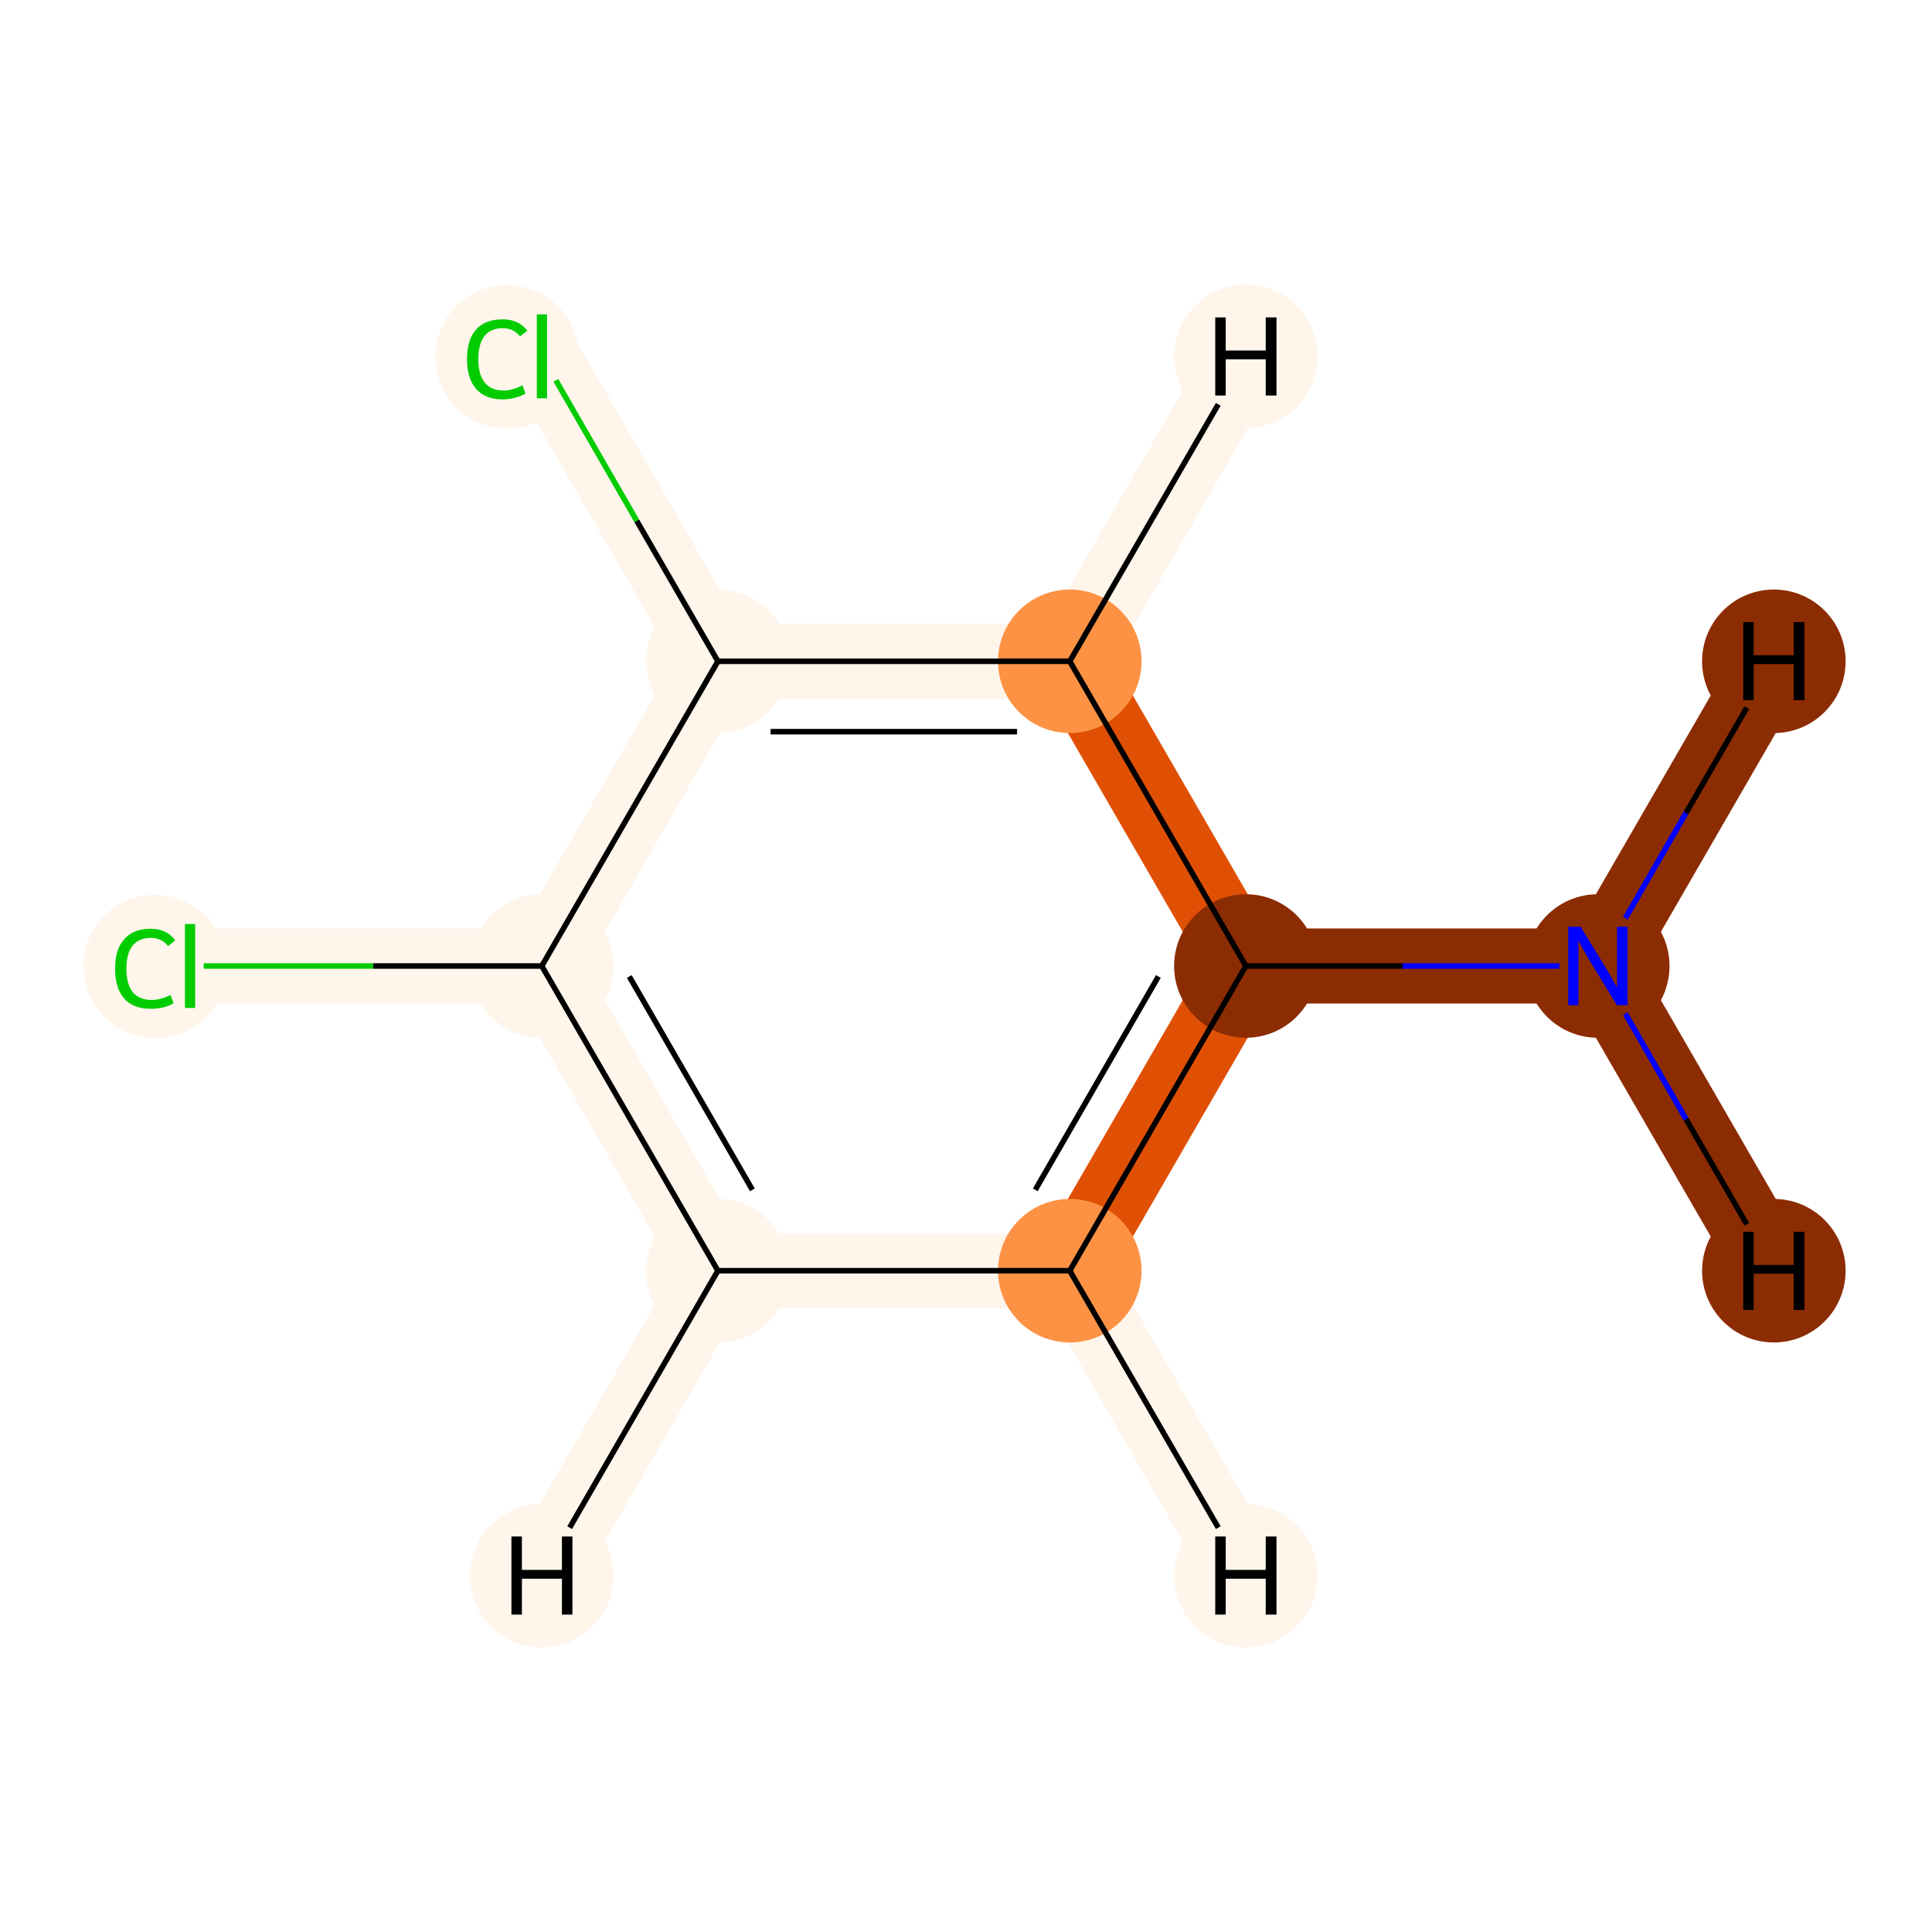 <?xml version='1.0' encoding='iso-8859-1'?>
<svg version='1.1' baseProfile='full'
              xmlns='http://www.w3.org/2000/svg'
                      xmlns:rdkit='http://www.rdkit.org/xml'
                      xmlns:xlink='http://www.w3.org/1999/xlink'
                  xml:space='preserve'
width='700px' height='700px' viewBox='0 0 700 700'>
<!-- END OF HEADER -->
<rect style='opacity:1.0;fill:#FFFFFF;stroke:none' width='700.0' height='700.0' x='0.0' y='0.0'> </rect>
<path d='M 578.9,350.0 L 451.4,350.0' style='fill:none;fill-rule:evenodd;stroke:#8C2C03;stroke-width:27.2px;stroke-linecap:butt;stroke-linejoin:miter;stroke-opacity:1' />
<path d='M 578.9,350.0 L 642.7,460.4' style='fill:none;fill-rule:evenodd;stroke:#8C2C03;stroke-width:27.2px;stroke-linecap:butt;stroke-linejoin:miter;stroke-opacity:1' />
<path d='M 578.9,350.0 L 642.7,239.6' style='fill:none;fill-rule:evenodd;stroke:#8C2C03;stroke-width:27.2px;stroke-linecap:butt;stroke-linejoin:miter;stroke-opacity:1' />
<path d='M 451.4,350.0 L 387.6,460.4' style='fill:none;fill-rule:evenodd;stroke:#DF5005;stroke-width:27.2px;stroke-linecap:butt;stroke-linejoin:miter;stroke-opacity:1' />
<path d='M 451.4,350.0 L 387.6,239.6' style='fill:none;fill-rule:evenodd;stroke:#DF5005;stroke-width:27.2px;stroke-linecap:butt;stroke-linejoin:miter;stroke-opacity:1' />
<path d='M 387.6,460.4 L 260.1,460.4' style='fill:none;fill-rule:evenodd;stroke:#FFF5EB;stroke-width:27.2px;stroke-linecap:butt;stroke-linejoin:miter;stroke-opacity:1' />
<path d='M 387.6,460.4 L 451.4,570.9' style='fill:none;fill-rule:evenodd;stroke:#FFF5EB;stroke-width:27.2px;stroke-linecap:butt;stroke-linejoin:miter;stroke-opacity:1' />
<path d='M 260.1,460.4 L 196.3,350.0' style='fill:none;fill-rule:evenodd;stroke:#FFF5EB;stroke-width:27.2px;stroke-linecap:butt;stroke-linejoin:miter;stroke-opacity:1' />
<path d='M 260.1,460.4 L 196.3,570.9' style='fill:none;fill-rule:evenodd;stroke:#FFF5EB;stroke-width:27.2px;stroke-linecap:butt;stroke-linejoin:miter;stroke-opacity:1' />
<path d='M 196.3,350.0 L 260.1,239.6' style='fill:none;fill-rule:evenodd;stroke:#FFF5EB;stroke-width:27.2px;stroke-linecap:butt;stroke-linejoin:miter;stroke-opacity:1' />
<path d='M 196.3,350.0 L 68.8,350.0' style='fill:none;fill-rule:evenodd;stroke:#FFF5EB;stroke-width:27.2px;stroke-linecap:butt;stroke-linejoin:miter;stroke-opacity:1' />
<path d='M 260.1,239.6 L 387.6,239.6' style='fill:none;fill-rule:evenodd;stroke:#FFF5EB;stroke-width:27.2px;stroke-linecap:butt;stroke-linejoin:miter;stroke-opacity:1' />
<path d='M 260.1,239.6 L 196.3,129.1' style='fill:none;fill-rule:evenodd;stroke:#FFF5EB;stroke-width:27.2px;stroke-linecap:butt;stroke-linejoin:miter;stroke-opacity:1' />
<path d='M 387.6,239.6 L 451.4,129.1' style='fill:none;fill-rule:evenodd;stroke:#FFF5EB;stroke-width:27.2px;stroke-linecap:butt;stroke-linejoin:miter;stroke-opacity:1' />
<ellipse cx='578.9' cy='350.0' rx='25.5' ry='25.5'  style='fill:#8C2C03;fill-rule:evenodd;stroke:#8C2C03;stroke-width:1.0px;stroke-linecap:butt;stroke-linejoin:miter;stroke-opacity:1' />
<ellipse cx='451.4' cy='350.0' rx='25.5' ry='25.5'  style='fill:#8C2C03;fill-rule:evenodd;stroke:#8C2C03;stroke-width:1.0px;stroke-linecap:butt;stroke-linejoin:miter;stroke-opacity:1' />
<ellipse cx='387.6' cy='460.4' rx='25.5' ry='25.5'  style='fill:#FD9244;fill-rule:evenodd;stroke:#FD9244;stroke-width:1.0px;stroke-linecap:butt;stroke-linejoin:miter;stroke-opacity:1' />
<ellipse cx='260.1' cy='460.4' rx='25.5' ry='25.5'  style='fill:#FFF5EB;fill-rule:evenodd;stroke:#FFF5EB;stroke-width:1.0px;stroke-linecap:butt;stroke-linejoin:miter;stroke-opacity:1' />
<ellipse cx='196.3' cy='350.0' rx='25.5' ry='25.5'  style='fill:#FFF5EB;fill-rule:evenodd;stroke:#FFF5EB;stroke-width:1.0px;stroke-linecap:butt;stroke-linejoin:miter;stroke-opacity:1' />
<ellipse cx='260.1' cy='239.6' rx='25.5' ry='25.5'  style='fill:#FFF5EB;fill-rule:evenodd;stroke:#FFF5EB;stroke-width:1.0px;stroke-linecap:butt;stroke-linejoin:miter;stroke-opacity:1' />
<ellipse cx='387.6' cy='239.6' rx='25.5' ry='25.5'  style='fill:#FD9244;fill-rule:evenodd;stroke:#FD9244;stroke-width:1.0px;stroke-linecap:butt;stroke-linejoin:miter;stroke-opacity:1' />
<ellipse cx='183.7' cy='129.3' rx='25.5' ry='25.5'  style='fill:#FFF5EB;fill-rule:evenodd;stroke:#FFF5EB;stroke-width:1.0px;stroke-linecap:butt;stroke-linejoin:miter;stroke-opacity:1' />
<ellipse cx='56.2' cy='350.2' rx='25.5' ry='25.5'  style='fill:#FFF5EB;fill-rule:evenodd;stroke:#FFF5EB;stroke-width:1.0px;stroke-linecap:butt;stroke-linejoin:miter;stroke-opacity:1' />
<ellipse cx='642.7' cy='460.4' rx='25.5' ry='25.5'  style='fill:#8C2C03;fill-rule:evenodd;stroke:#8C2C03;stroke-width:1.0px;stroke-linecap:butt;stroke-linejoin:miter;stroke-opacity:1' />
<ellipse cx='642.7' cy='239.6' rx='25.5' ry='25.5'  style='fill:#8C2C03;fill-rule:evenodd;stroke:#8C2C03;stroke-width:1.0px;stroke-linecap:butt;stroke-linejoin:miter;stroke-opacity:1' />
<ellipse cx='451.4' cy='570.9' rx='25.5' ry='25.5'  style='fill:#FFF5EB;fill-rule:evenodd;stroke:#FFF5EB;stroke-width:1.0px;stroke-linecap:butt;stroke-linejoin:miter;stroke-opacity:1' />
<ellipse cx='196.3' cy='570.9' rx='25.5' ry='25.5'  style='fill:#FFF5EB;fill-rule:evenodd;stroke:#FFF5EB;stroke-width:1.0px;stroke-linecap:butt;stroke-linejoin:miter;stroke-opacity:1' />
<ellipse cx='451.4' cy='129.1' rx='25.5' ry='25.5'  style='fill:#FFF5EB;fill-rule:evenodd;stroke:#FFF5EB;stroke-width:1.0px;stroke-linecap:butt;stroke-linejoin:miter;stroke-opacity:1' />
<path class='bond-0 atom-0 atom-1' d='M 565.0,350.0 L 508.2,350.0' style='fill:none;fill-rule:evenodd;stroke:#0000FF;stroke-width:2.0px;stroke-linecap:butt;stroke-linejoin:miter;stroke-opacity:1' />
<path class='bond-0 atom-0 atom-1' d='M 508.2,350.0 L 451.4,350.0' style='fill:none;fill-rule:evenodd;stroke:#000000;stroke-width:2.0px;stroke-linecap:butt;stroke-linejoin:miter;stroke-opacity:1' />
<path class='bond-9 atom-0 atom-9' d='M 588.9,367.3 L 610.9,405.5' style='fill:none;fill-rule:evenodd;stroke:#0000FF;stroke-width:2.0px;stroke-linecap:butt;stroke-linejoin:miter;stroke-opacity:1' />
<path class='bond-9 atom-0 atom-9' d='M 610.9,405.5 L 632.9,443.6' style='fill:none;fill-rule:evenodd;stroke:#000000;stroke-width:2.0px;stroke-linecap:butt;stroke-linejoin:miter;stroke-opacity:1' />
<path class='bond-10 atom-0 atom-10' d='M 588.9,332.7 L 610.9,294.5' style='fill:none;fill-rule:evenodd;stroke:#0000FF;stroke-width:2.0px;stroke-linecap:butt;stroke-linejoin:miter;stroke-opacity:1' />
<path class='bond-10 atom-0 atom-10' d='M 610.9,294.5 L 632.9,256.4' style='fill:none;fill-rule:evenodd;stroke:#000000;stroke-width:2.0px;stroke-linecap:butt;stroke-linejoin:miter;stroke-opacity:1' />
<path class='bond-1 atom-1 atom-2' d='M 451.4,350.0 L 387.6,460.4' style='fill:none;fill-rule:evenodd;stroke:#000000;stroke-width:2.0px;stroke-linecap:butt;stroke-linejoin:miter;stroke-opacity:1' />
<path class='bond-1 atom-1 atom-2' d='M 419.7,353.8 L 375.1,431.1' style='fill:none;fill-rule:evenodd;stroke:#000000;stroke-width:2.0px;stroke-linecap:butt;stroke-linejoin:miter;stroke-opacity:1' />
<path class='bond-8 atom-6 atom-1' d='M 387.6,239.6 L 451.4,350.0' style='fill:none;fill-rule:evenodd;stroke:#000000;stroke-width:2.0px;stroke-linecap:butt;stroke-linejoin:miter;stroke-opacity:1' />
<path class='bond-2 atom-2 atom-3' d='M 387.6,460.4 L 260.1,460.4' style='fill:none;fill-rule:evenodd;stroke:#000000;stroke-width:2.0px;stroke-linecap:butt;stroke-linejoin:miter;stroke-opacity:1' />
<path class='bond-11 atom-2 atom-11' d='M 387.6,460.4 L 441.4,553.5' style='fill:none;fill-rule:evenodd;stroke:#000000;stroke-width:2.0px;stroke-linecap:butt;stroke-linejoin:miter;stroke-opacity:1' />
<path class='bond-3 atom-3 atom-4' d='M 260.1,460.4 L 196.3,350.0' style='fill:none;fill-rule:evenodd;stroke:#000000;stroke-width:2.0px;stroke-linecap:butt;stroke-linejoin:miter;stroke-opacity:1' />
<path class='bond-3 atom-3 atom-4' d='M 272.6,431.1 L 228.0,353.8' style='fill:none;fill-rule:evenodd;stroke:#000000;stroke-width:2.0px;stroke-linecap:butt;stroke-linejoin:miter;stroke-opacity:1' />
<path class='bond-12 atom-3 atom-12' d='M 260.1,460.4 L 206.4,553.5' style='fill:none;fill-rule:evenodd;stroke:#000000;stroke-width:2.0px;stroke-linecap:butt;stroke-linejoin:miter;stroke-opacity:1' />
<path class='bond-4 atom-4 atom-5' d='M 196.3,350.0 L 260.1,239.6' style='fill:none;fill-rule:evenodd;stroke:#000000;stroke-width:2.0px;stroke-linecap:butt;stroke-linejoin:miter;stroke-opacity:1' />
<path class='bond-7 atom-4 atom-8' d='M 196.3,350.0 L 135.1,350.0' style='fill:none;fill-rule:evenodd;stroke:#000000;stroke-width:2.0px;stroke-linecap:butt;stroke-linejoin:miter;stroke-opacity:1' />
<path class='bond-7 atom-4 atom-8' d='M 135.1,350.0 L 73.8,350.0' style='fill:none;fill-rule:evenodd;stroke:#00CC00;stroke-width:2.0px;stroke-linecap:butt;stroke-linejoin:miter;stroke-opacity:1' />
<path class='bond-5 atom-5 atom-6' d='M 260.1,239.6 L 387.6,239.6' style='fill:none;fill-rule:evenodd;stroke:#000000;stroke-width:2.0px;stroke-linecap:butt;stroke-linejoin:miter;stroke-opacity:1' />
<path class='bond-5 atom-5 atom-6' d='M 279.2,265.1 L 368.5,265.1' style='fill:none;fill-rule:evenodd;stroke:#000000;stroke-width:2.0px;stroke-linecap:butt;stroke-linejoin:miter;stroke-opacity:1' />
<path class='bond-6 atom-5 atom-7' d='M 260.1,239.6 L 230.7,188.7' style='fill:none;fill-rule:evenodd;stroke:#000000;stroke-width:2.0px;stroke-linecap:butt;stroke-linejoin:miter;stroke-opacity:1' />
<path class='bond-6 atom-5 atom-7' d='M 230.7,188.7 L 201.4,137.8' style='fill:none;fill-rule:evenodd;stroke:#00CC00;stroke-width:2.0px;stroke-linecap:butt;stroke-linejoin:miter;stroke-opacity:1' />
<path class='bond-13 atom-6 atom-13' d='M 387.6,239.6 L 441.4,146.5' style='fill:none;fill-rule:evenodd;stroke:#000000;stroke-width:2.0px;stroke-linecap:butt;stroke-linejoin:miter;stroke-opacity:1' />
<path  class='atom-0' d='M 572.7 335.8
L 581.9 350.8
Q 582.9 352.3, 584.3 355.0
Q 585.8 357.7, 585.9 357.8
L 585.9 335.8
L 589.7 335.8
L 589.7 364.2
L 585.8 364.2
L 575.8 347.8
Q 574.7 345.8, 573.4 343.6
Q 572.2 341.4, 571.9 340.8
L 571.9 364.2
L 568.2 364.2
L 568.2 335.8
L 572.7 335.8
' fill='#0000FF'/>
<path  class='atom-7' d='M 169.2 130.1
Q 169.2 123.1, 172.5 119.4
Q 175.8 115.7, 182.1 115.7
Q 187.9 115.7, 191.1 119.8
L 188.4 121.9
Q 186.1 118.9, 182.1 118.9
Q 177.8 118.9, 175.5 121.8
Q 173.3 124.7, 173.3 130.1
Q 173.3 135.7, 175.6 138.6
Q 178.0 141.5, 182.5 141.5
Q 185.7 141.5, 189.3 139.6
L 190.4 142.6
Q 188.9 143.5, 186.7 144.1
Q 184.5 144.7, 182.0 144.7
Q 175.8 144.7, 172.5 140.9
Q 169.2 137.1, 169.2 130.1
' fill='#00CC00'/>
<path  class='atom-7' d='M 194.5 113.9
L 198.2 113.9
L 198.2 144.3
L 194.5 144.3
L 194.5 113.9
' fill='#00CC00'/>
<path  class='atom-8' d='M 41.7 351.0
Q 41.7 343.9, 45.0 340.3
Q 48.3 336.5, 54.6 336.5
Q 60.4 336.5, 63.5 340.7
L 60.9 342.8
Q 58.6 339.8, 54.6 339.8
Q 50.3 339.8, 48.0 342.7
Q 45.8 345.5, 45.8 351.0
Q 45.8 356.6, 48.1 359.5
Q 50.5 362.3, 55.0 362.3
Q 58.1 362.3, 61.8 360.5
L 62.9 363.5
Q 61.4 364.4, 59.2 365.0
Q 56.9 365.5, 54.5 365.5
Q 48.3 365.5, 45.0 361.8
Q 41.7 358.0, 41.7 351.0
' fill='#00CC00'/>
<path  class='atom-8' d='M 67.0 334.8
L 70.7 334.8
L 70.7 365.2
L 67.0 365.2
L 67.0 334.8
' fill='#00CC00'/>
<path  class='atom-9' d='M 631.6 446.3
L 635.4 446.3
L 635.4 458.3
L 649.9 458.3
L 649.9 446.3
L 653.8 446.3
L 653.8 474.6
L 649.9 474.6
L 649.9 461.5
L 635.4 461.5
L 635.4 474.6
L 631.6 474.6
L 631.6 446.3
' fill='#000000'/>
<path  class='atom-10' d='M 631.6 225.4
L 635.4 225.4
L 635.4 237.4
L 649.9 237.4
L 649.9 225.4
L 653.8 225.4
L 653.8 253.7
L 649.9 253.7
L 649.9 240.6
L 635.4 240.6
L 635.4 253.7
L 631.6 253.7
L 631.6 225.4
' fill='#000000'/>
<path  class='atom-11' d='M 440.3 556.7
L 444.1 556.7
L 444.1 568.8
L 458.6 568.8
L 458.6 556.7
L 462.5 556.7
L 462.5 585.0
L 458.6 585.0
L 458.6 572.0
L 444.1 572.0
L 444.1 585.0
L 440.3 585.0
L 440.3 556.7
' fill='#000000'/>
<path  class='atom-12' d='M 185.3 556.7
L 189.1 556.7
L 189.1 568.8
L 203.6 568.8
L 203.6 556.7
L 207.4 556.7
L 207.4 585.0
L 203.6 585.0
L 203.6 572.0
L 189.1 572.0
L 189.1 585.0
L 185.3 585.0
L 185.3 556.7
' fill='#000000'/>
<path  class='atom-13' d='M 440.3 115.0
L 444.1 115.0
L 444.1 127.0
L 458.6 127.0
L 458.6 115.0
L 462.5 115.0
L 462.5 143.3
L 458.6 143.3
L 458.6 130.2
L 444.1 130.2
L 444.1 143.3
L 440.3 143.3
L 440.3 115.0
' fill='#000000'/>
</svg>
